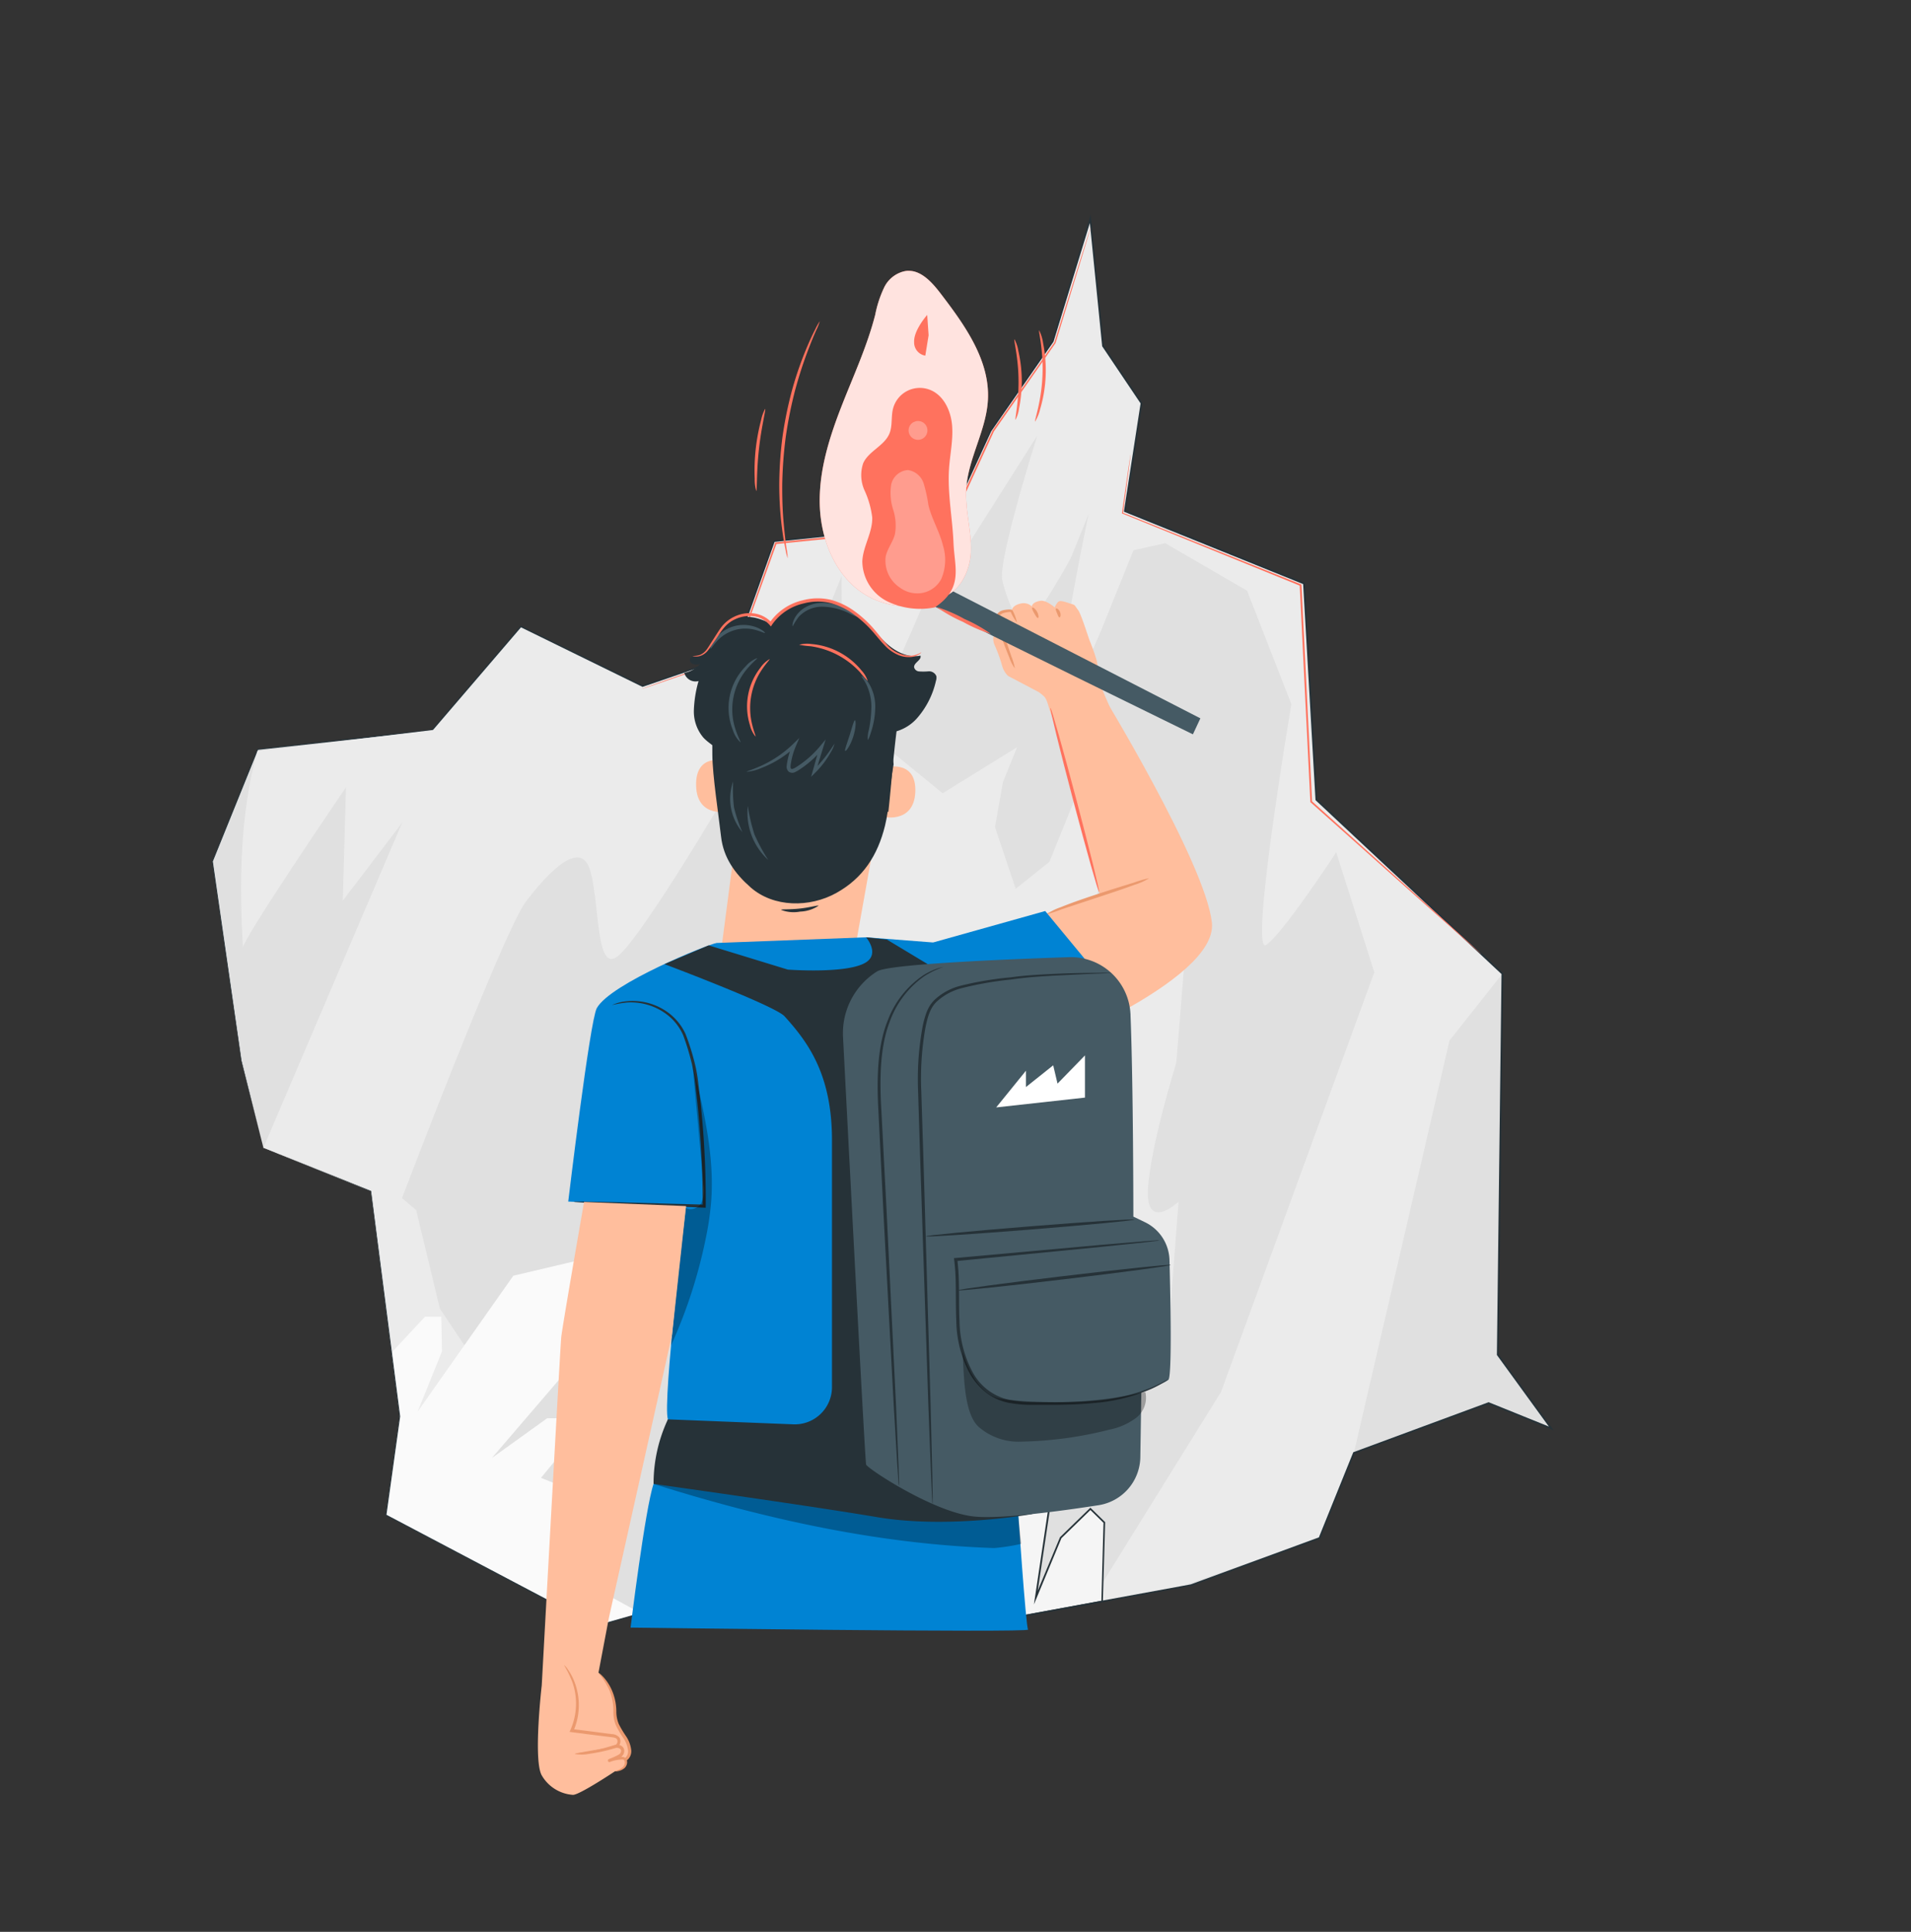 <svg xmlns="http://www.w3.org/2000/svg" xmlns:xlink="http://www.w3.org/1999/xlink" width="332.282" height="335.845" viewBox="0 0 332.282 335.845">
  <rect x="0" y="0" width="332.282" height="335.845" fill="#333333" stroke="none"/>
  <defs>
    <clipPath id="clip-path">
      <rect id="Rectángulo_336083" data-name="Rectángulo 336083" width="253.394" height="259.842" fill="none"/>
    </clipPath>
    <clipPath id="clip-path-2">
      <rect id="Rectángulo_336082" data-name="Rectángulo 336082" width="117.227" height="264.959" fill="none"/>
    </clipPath>
    <clipPath id="clip-path-4">
      <rect id="Rectángulo_336075" data-name="Rectángulo 336075" width="29.273" height="58.327" fill="none"/>
    </clipPath>
    <clipPath id="clip-path-5">
      <rect id="Rectángulo_336076" data-name="Rectángulo 336076" width="10.415" height="21.438" fill="none"/>
    </clipPath>
    <clipPath id="clip-path-6">
      <rect id="Rectángulo_336077" data-name="Rectángulo 336077" width="3.25" height="3.26" fill="none"/>
    </clipPath>
    <clipPath id="clip-path-7">
      <rect id="Rectángulo_336078" data-name="Rectángulo 336078" width="7.11" height="48.865" fill="none"/>
    </clipPath>
    <clipPath id="clip-path-8">
      <rect id="Rectángulo_336079" data-name="Rectángulo 336079" width="63.917" height="11.15" fill="none"/>
    </clipPath>
    <clipPath id="clip-path-9">
      <rect id="Rectángulo_336080" data-name="Rectángulo 336080" width="31.946" height="15.625" fill="none"/>
    </clipPath>
  </defs>
  <g id="Grupo_947852" data-name="Grupo 947852" transform="translate(-254.897 -3540.263)">
    <g id="Grupo_947580" data-name="Grupo 947580" transform="translate(352.236 3540.263) rotate(22)">
      <path id="Trazado_654630" data-name="Trazado 654630" d="M101.764,23.382l-4.2,18.476-.839,17.636L69.85,73.771l.84,21-12.6,10.918-23.515-1.68-7.558,22.478L.145,140.957v21l17.636,30.234,9.238,12.6H47.175l19.316,34.433,4.2,16.8,41.151,4.2,22.675-17.636,36.113-5.879,34.432-21.835L222.7,198.9V182.948l18.476-16.8h11.758l-13.437-8.4L215.432,96.036l-41.32-15.931-16.08-34.048H124.439l-4.347-18.476-9.93-6.719L99.828,1.193Z" transform="translate(-0.059 -0.481)" fill="#e0e0e0"/>
      <g id="Grupo_947579" data-name="Grupo 947579">
        <g id="Grupo_947578" data-name="Grupo 947578" clip-path="url(#clip-path)">
          <path id="Trazado_654631" data-name="Trazado 654631" d="M159.747,160.749,154.38,182.16l-6.712-13.975L141.942,241.4l10.021,18,10.021-6.953s2.864,20.86,4.091,21.678,13.5,7.771,13.5,7.771l9-4.908h9.817l17.588-7.363,3.273-18,5.727-7.771,4.908,4.09,2.455,9.408,6.135-7.772,4.09-11.861L235.2,214.564s-3.272,7.111-5.726,0-3.681-22.246-3.681-22.246l-6.135-19.633-7.771,10.634-3.273,5.727-5.318-7.771-1.227-11.044L200.024,159.6l-7.771-3.273v11.862l-3.682,6.544-7.362-8.589-1.636-7.771v-6.544l-9,12.27Z" transform="translate(-57.193 -61.174)" fill="#ebebeb"/>
          <path id="Trazado_654632" data-name="Trazado 654632" d="M88.679,255.426l12.457-24.6-17.054-11.6L73.85,204.9l-3.07-1.023s-1.023-49.8.682-55.936,4.775-13.984,8.527-8.868,7.43,15.86,9.817,11.767,6.214-28.821,6.214-28.821l5.116-23.534V74.953s10.218,25.588,12.517,26.573c2.036.872,2.49-27.627,2.49-27.627l3.07-10.76,4.328-23.556s1.745,22.683,3.78,25.591a25.821,25.821,0,0,0,6.4,6.4c1.163.582,3.2-13.377,3.2-14.832V48.89s5.916,33.152,7.757,30.535,1.84-12.5,1.84-12.5V51.8l4.653-3.2,16.286,2.326,14.54,15.413s9.6,43.622,11.633,40.423,5.235-19.484,5.235-19.484l13.959,16.867,2.617,77.647-7.412,42.693,13.223-8.386L240.833,198.9V182.949l-11.438-72.7,4.172-14.214-41.32-15.931L176.167,46.058H142.574l-4.347-18.476-9.93-6.718L117.964,1.194,119.9,23.382l-4.2,18.476-.84,17.636L87.986,73.772l.84,21-12.6,10.917-23.515-1.68-7.558,22.479,1.4,6.451-1.4,71.848H65.311l19.316,34.433Z" transform="translate(-18.194 -0.481)" fill="#ebebeb"/>
          <path id="Trazado_654633" data-name="Trazado 654633" d="M225.2,367.43l1.853-10.623,15.435.157-1.829-6,.084-8.19,5.332,2.26,6.649,10.769-8.375-26.853.115-11.34,6.682-6.547,12.822,9.267,7.554,31.507.115-11.267,2.9-6.586,3.137,1.292,4.784,12.869-21.148,13.411Z" transform="translate(-90.738 -125.335)" fill="#f5f5f5"/>
          <path id="Trazado_654634" data-name="Trazado 654634" d="M225.2,367.295l36.095-5.986-.041.016,21.135-13.431-.053.159-4.793-12.866.079.082-3.137-1.29.186-.075-2.9,6.587.012-.058c-.035,3.555-.072,7.376-.11,11.267l-.013,1.227-.286-1.193c-2.185-9.106-4.5-18.747-6.876-28.661l-.682-2.845.06.09-12.82-9.267.2-.015-6.684,6.546.045-.107q-.061,5.791-.119,11.34l-.007-.045c2.985,9.589,5.787,18.593,8.359,26.857l.31,1-.548-.888-6.639-10.775.056.048-5.33-2.265.158-.1c-.033,2.89-.064,5.609-.094,8.189l0-.031c.66,2.178,1.254,4.14,1.82,6.007l.037.124-.128,0-15.434-.189.062-.051c-1.226,6.795-1.837,10.18-1.915,10.612,0,0,.033-.226.109-.681s.191-1.143.34-2.034c.306-1.809.758-4.472,1.342-7.919l.009-.053h.054l15.434.126-.091.121c-.571-1.865-1.171-3.825-1.838-6l0-.015v-.016c.023-2.58.048-5.3.073-8.19l0-.17.156.066,5.335,2.253.035.015.02.033,6.659,10.763-.238.108c-2.582-8.261-5.395-17.262-8.391-26.848l-.007-.022v-.023q.055-5.547.112-11.34v-.063l.045-.044,6.681-6.549.093-.091.105.076,12.822,9.265.047.034.014.056L264.8,323l6.868,28.663-.3.033c.041-3.891.082-7.712.119-11.267v-.03l.013-.027,2.905-6.584.057-.128.13.054,3.136,1.294.058.023.021.059,4.776,12.871.038.1-.091.057-21.161,13.391-.019.012-.021,0-26.509,4.251-7.151,1.137-1.849.291c-.415.064-.622.092-.622.092" transform="translate(-90.738 -125.2)" fill="#263238"/>
          <path id="Trazado_654635" data-name="Trazado 654635" d="M102.1,364.645l3.054-7.964,2.63-1.052,2.367,5.523v11.309l6.576-28.141,10.783-7.627,5.523,5.523v9.468l-7.89,23.408,6.312-9.994,4.471-1.841v6.838l-1.578,5h12.887l2.367,14.2,9.712,1.13-6.392,4.972-41.151-4.2-4.2-16.8Z" transform="translate(-41.139 -135.664)" fill="#fafafa"/>
          <path id="Trazado_654636" data-name="Trazado 654636" d="M26.961,204.3,17.689,191.73v0L.023,161.509l-.01-.017v-.02c0-6.281-.008-13.361-.013-21v-.052l.045-.024,26.867-14.486-.048.057,7.549-22.482.027-.081.085.006,23.516,1.672-.086.029L70.55,94.193l-.043.1c-.261-6.49-.55-13.659-.845-21l0-.081.072-.038L96.6,58.893l-.072.114c.259-5.445.545-11.5.837-17.636v-.013l0-.012c1.3-5.722,2.738-12.055,4.2-18.477l0,.044c-.6-6.9-1.266-14.492-1.939-22.188L99.56,0,99.9.644l10.336,19.668-.048-.054,9.931,6.717.049.033.013.057,4.348,18.476-.148-.117,33.593,0h.1l.042.088,16.082,34.047-.085-.079,12.29,4.738,29.03,11.193.064.024.025.064,24.058,61.719-.061-.073,13.436,8.4.442.276H241.115l.1-.038-18.478,16.794.047-.107c0,5.4,0,10.711,0,15.957v.063l-.047.042L205.1,214.482l-.009.008-.01.006-34.437,21.828-.022.014-.026,0-36.114,5.868.053-.023-22.681,17.628-.035.027-.043,0L70.622,255.62l-.062-.007-.015-.06-4.19-16.8.008.019L47.077,204.325l.04.023L26.961,204.3l20.156-.046h.026l.014.024L66.5,238.7l.005.01,0,.01c1.266,5.049,2.615,10.435,4.209,16.794l-.077-.067,41.153,4.18-.078.023L134.385,242l.024-.019.03,0,36.11-5.889-.048.018,34.428-21.843-.019.014,17.633-15.96-.047.106c0-5.245,0-10.553,0-15.957V182.4l.047-.043,18.474-16.8.042-.038h.057l11.758,0-.079.276-13.438-8.4-.043-.027-.018-.047c-7.782-19.956-15.825-40.583-24.066-61.716l.088.088L186.286,84.508,174,79.769l-.058-.022-.027-.057-16.08-34.048.14.088-33.593,0h-.121l-.027-.117-4.345-18.476.062.09-9.93-6.72-.031-.021-.017-.033L99.64.781,99.915.7c.671,7.7,1.331,15.284,1.932,22.189l0,.023,0,.021c-1.46,6.421-2.9,12.754-4.2,18.475l0-.024c-.294,6.139-.583,12.191-.844,17.636l0,.078-.069.036L69.852,73.4l.068-.119c.292,7.337.577,14.505.835,21l0,.06-.045.039-12.6,10.914-.037.032-.049,0-23.514-1.687.113-.075-7.567,22.476-.013.038-.036.019L.128,140.553l.045-.076c0,7.634-.009,14.715-.013,21l-.01-.037,17.609,30.249,0,0,9.2,12.622" fill="#263238"/>
          <path id="Trazado_654637" data-name="Trazado 654637" d="M.279,223.407c1.24,11.169,5.686,22.586,10.528,32.727-1.016,0,6.1-32.682,6.1-32.682l6.869,18.477s7.673-27.622,9.757-36.879Z" transform="translate(-0.112 -82.621)" fill="#ebebeb"/>
          <path id="Trazado_654638" data-name="Trazado 654638" d="M139.547,3.4s.022.124.048.369.061.618.107,1.085c.088.967.216,2.372.38,4.174.317,3.636.773,8.874,1.336,15.335l0,.017,0,.019c-1.2,5.238-2.622,11.432-4.182,18.232l0-.025c-.262,5.578-.549,11.689-.85,18.074l0,.088-.078.042-4.737,2.5L109.429,74.993l.076-.132c.3,7.963.571,15.051.791,20.864l0,.051-.038.033-9.572,8.327L98.1,106.37l-.676.573c-.153.128-.236.187-.236.187s.07-.075.217-.21l.657-.6,2.554-2.277,9.508-8.4-.036.084c-.241-5.812-.534-12.9-.864-20.861l0-.09.079-.042,22.127-11.706,4.737-2.5-.082.13c.308-6.384.6-12.495.872-18.073v-.013l0-.013,4.237-18.219,0,.035c-.52-6.464-.941-11.7-1.234-15.343-.138-1.8-.245-3.21-.319-4.178q-.048-.7-.075-1.088c-.015-.245-.014-.371-.014-.371" transform="translate(-39.158 -1.369)" fill="#ff725e"/>
          <path id="Trazado_654639" data-name="Trazado 654639" d="M292.745,118.114a1.045,1.045,0,0,1-.183-.053l-.534-.179-2.062-.719-7.73-2.743-26.865-9.627-.057-.021-.026-.056L246.534,85.8,239.46,70.484l.136.087-33.4-.063h-.068l-.016-.066c-.771-3.135-1.382-5.619-1.8-7.333-.2-.842-.358-1.494-.467-1.949-.049-.213-.087-.379-.115-.5a.942.942,0,0,1-.031-.172.972.972,0,0,1,.054.166l.137.5.511,1.938c.44,1.71,1.078,4.187,1.882,7.314l-.084-.066,33.4-.063h.1l.04.087,7.085,15.313,8.736,18.922-.083-.076,26.826,9.733,7.7,2.822,2.047.762.525.2a1.086,1.086,0,0,1,.175.076" transform="translate(-82.073 -24.371)" fill="#ff725e"/>
        </g>
      </g>
    </g>
    <g id="Grupo_947577" data-name="Grupo 947577" transform="translate(348.425 3587.335)">
      <g id="Grupo_947576" data-name="Grupo 947576" clip-path="url(#clip-path-2)">
        <g id="Grupo_947575" data-name="Grupo 947575">
          <g id="Grupo_947574" data-name="Grupo 947574" clip-path="url(#clip-path-2)">
            <path id="Trazado_654569" data-name="Trazado 654569" d="M64.274,113.026l28.389-9.879L84.2,71.048l8.727-3.037s18.084,29.637,19.223,39.964S80.2,131.07,80.2,131.07Z" transform="translate(5.046 5.339)" fill="#ffbe9d"/>
            <path id="Trazado_654570" data-name="Trazado 654570" d="M99.857,97.9a9.956,9.956,0,0,1-2.538,1.153c-1.608.6-3.856,1.359-6.341,2.173l-6.355,2.1a24.284,24.284,0,0,1-2.632.877,9.55,9.55,0,0,1,2.492-1.249c1.592-.656,3.831-1.442,6.319-2.257s4.751-1.51,6.387-2.016a22.092,22.092,0,0,1,2.666-.777" transform="translate(6.437 7.685)" fill="#eb996e"/>
            <path id="Trazado_654571" data-name="Trazado 654571" d="M88.164,54.8c-.535-.676-.48-.875-1.031-1.02s-1.867-.7-2.294-.476-.734,1.048-.734,1.048-1.472-1.318-2.514-1.149-1.44.621-1.46.979a2.085,2.085,0,0,0-1.732-.545c-1.041.17-1.771.66-1.77,1.391a3.815,3.815,0,0,0-1.319.011,2.715,2.715,0,0,0-.7.379,1.5,1.5,0,0,0-.464,1.769l.555,1.356s-1.21.454-1.268.967a2.731,2.731,0,0,0,.209,1.375,24.561,24.561,0,0,1,1.313,3.621,4,4,0,0,0,1.032,1.753l5.315,2.8a8.22,8.22,0,0,1,.9.718c.586.535.826,1.883,1.1,2.629.9,2.5,3.619,8.674,3.619,8.674l9.12-3.932L92.6,69.174,91.49,66.59a7.717,7.717,0,0,0-.085-2.984,33.525,33.525,0,0,0-1.173-3.344c-.265-.618-1.533-4.781-2.067-5.457" transform="translate(5.764 4.176)" fill="#ffbe9d"/>
            <path id="Trazado_654572" data-name="Trazado 654572" d="M77.524,56.878a8.264,8.264,0,0,1-1.1-1.869l-.018-.108c.021.182.059.119.051.14l-.04-.008a.919.919,0,0,0-.15-.006,3.091,3.091,0,0,0-.367.036,5.251,5.251,0,0,0-.794.174,1.306,1.306,0,0,0-.855,1.262l-.023-.1c.208.468.4.962.6,1.47.72,1.9,1.294,3.638,1.714,4.894a10.3,10.3,0,0,1,.605,2.065,6.944,6.944,0,0,1-.977-1.926c-.517-1.225-1.152-2.946-1.866-4.833-.193-.5-.383-.993-.577-1.451l-.023-.053v-.049A1.805,1.805,0,0,1,74.95,54.77a5.044,5.044,0,0,1,.9-.153,3.285,3.285,0,0,1,.425-.014,1.325,1.325,0,0,1,.225.028.571.571,0,0,1,.136.047c.043.047.142.023.166.269l-.018-.108a8.291,8.291,0,0,1,.74,2.038" transform="translate(5.786 4.286)" fill="#eb996e"/>
            <path id="Trazado_654573" data-name="Trazado 654573" d="M80.708,56.108c-.152.043-.392-.346-.656-.815s-.466-.879-.349-.986.542.176.84.712.313,1.05.165,1.089" transform="translate(6.254 4.262)" fill="#eb996e"/>
            <path id="Trazado_654574" data-name="Trazado 654574" d="M84.141,55.991c-.159-.008-.269-.347-.424-.72s-.3-.7-.191-.813.512.1.713.6.053.944-.1.93" transform="translate(6.554 4.273)" fill="#eb996e"/>
            <path id="Trazado_654575" data-name="Trazado 654575" d="M91.091,102.454c-.15.04-2.165-7.089-4.5-15.92S82.487,70.509,82.637,70.47s2.163,7.087,4.5,15.921,4.106,16.023,3.956,16.063" transform="translate(6.487 5.532)" fill="#ff725e"/>
            <path id="Trazado_654576" data-name="Trazado 654576" d="M67.891,52.147l-5.852-3.064L61.493,53.2l6.183,3.069c.355.395,41.389,20.467,41.389,20.467l1.3-2.78Z" transform="translate(4.827 3.853)" fill="#455a64"/>
            <path id="Trazado_654577" data-name="Trazado 654577" d="M74.682,22.467c.38-6.9-4.034-13.036-8.232-18.52-1.5-1.961-3.434-4.126-5.894-3.937a5.2,5.2,0,0,0-3.9,2.863,19.783,19.783,0,0,0-1.57,4.778c-1.4,5.472-3.8,10.628-5.852,15.889s-3.8,10.761-3.8,16.411S47.395,51.472,51.7,55.122c3.953,3.352,10.046,4.3,14.466,1.754,3.363-.56,5.39-4.447,5.539-7.94.156-3.653-1-7.273-.8-10.924.3-5.342,3.481-10.2,3.775-15.544" transform="translate(3.567 0)" fill="#ff725e"/>
            <g id="Grupo_947558" data-name="Grupo 947558" transform="translate(48.999)" opacity="0.8">
              <g id="Grupo_947557" data-name="Grupo 947557">
                <g id="Grupo_947556" data-name="Grupo 947556" clip-path="url(#clip-path-4)">
                  <path id="Trazado_654578" data-name="Trazado 654578" d="M74.682,22.467c.38-6.9-4.034-13.036-8.232-18.52-1.5-1.961-3.434-4.126-5.894-3.937a5.2,5.2,0,0,0-3.9,2.863,19.783,19.783,0,0,0-1.57,4.778c-1.4,5.472-3.8,10.628-5.852,15.889s-3.8,10.761-3.8,16.411S47.395,51.472,51.7,55.122c3.953,3.352,10.046,4.3,14.466,1.754,3.363-.56,5.39-4.447,5.539-7.94.156-3.653-1-7.273-.8-10.924.3-5.342,3.481-10.2,3.775-15.544" transform="translate(-45.432 0)" fill="#fff"/>
                </g>
              </g>
            </g>
            <path id="Trazado_654579" data-name="Trazado 654579" d="M68.174,45.853C68,41.53,67.107,37.228,67.4,32.912c.168-2.525.742-5.039.524-7.559s-1.455-5.174-3.8-6.122a4.812,4.812,0,0,0-6.477,3.31c-.347,1.407-.059,2.949-.616,4.286-.888,2.132-3.6,3.027-4.552,5.129a6.449,6.449,0,0,0,.232,4.761,15.773,15.773,0,0,1,1.33,4.68c.081,2.627-1.619,5.028-1.722,7.655a7.875,7.875,0,0,0,4.289,6.907,13.067,13.067,0,0,0,8.336,1.073c5.005-3.407,3.407-6.856,3.233-11.179" transform="translate(4.091 1.483)" fill="#ff725e"/>
            <g id="Grupo_947561" data-name="Grupo 947561" transform="translate(60.387 34.646)" opacity="0.3">
              <g id="Grupo_947560" data-name="Grupo 947560">
                <g id="Grupo_947559" data-name="Grupo 947559" clip-path="url(#clip-path-5)">
                  <path id="Trazado_654580" data-name="Trazado 654580" d="M66.053,45.3c-.583-2.462-1.991-4.671-2.555-7.139a25.3,25.3,0,0,0-.816-3.707,3.386,3.386,0,0,0-2.733-2.33,3.183,3.183,0,0,0-2.935,2.654,9.548,9.548,0,0,0,.371,4.248,8.9,8.9,0,0,1,.3,4.248c-.347,1.349-1.3,2.487-1.6,3.849a5.607,5.607,0,0,0,2.477,5.446,5,5,0,0,0,2.717.981,4.685,4.685,0,0,0,4.455-2.475,8.351,8.351,0,0,0,.318-5.778" transform="translate(-55.991 -32.124)" fill="#fff"/>
                </g>
              </g>
            </g>
            <g id="Grupo_947564" data-name="Grupo 947564" transform="translate(64.472 26.121)" opacity="0.3">
              <g id="Grupo_947563" data-name="Grupo 947563">
                <g id="Grupo_947562" data-name="Grupo 947562" clip-path="url(#clip-path-6)">
                  <path id="Trazado_654581" data-name="Trazado 654581" d="M60.609,24.421a1.636,1.636,0,1,0,.408-.159" transform="translate(-59.779 -24.22)" fill="#fff"/>
                </g>
              </g>
            </g>
            <path id="Trazado_654582" data-name="Trazado 654582" d="M62.93,7.119s-2.364,2.647-2.271,4.7A2.324,2.324,0,0,0,62.6,14.2l.575-3.543Z" transform="translate(4.762 0.559)" fill="#ff725e"/>
            <path id="Trazado_654583" data-name="Trazado 654583" d="M73.721,58.875a24.878,24.878,0,0,1-4.842-2.086A24.925,24.925,0,0,1,64.284,54.2a24.9,24.9,0,0,1,4.844,2.087,24.9,24.9,0,0,1,4.593,2.589" transform="translate(5.046 4.254)" fill="#ff725e"/>
            <path id="Trazado_654584" data-name="Trazado 654584" d="M40.383,49.369a9.468,9.468,0,0,1-.4-1.621c-.233-1.049-.478-2.587-.7-4.5a60.037,60.037,0,0,1-.37-6.744,67.353,67.353,0,0,1,.561-8.255,67.558,67.558,0,0,1,1.656-8.109,60.046,60.046,0,0,1,2.152-6.4c.717-1.784,1.363-3.2,1.867-4.15a9.544,9.544,0,0,1,.815-1.456,9.5,9.5,0,0,1-.618,1.55c-.44.974-1.028,2.408-1.694,4.2s-1.366,3.956-2.021,6.394a73.6,73.6,0,0,0-1.6,8.05,73.618,73.618,0,0,0-.6,8.183c-.018,2.524.071,4.8.247,6.7s.351,3.442.516,4.5a9.516,9.516,0,0,1,.183,1.658" transform="translate(3.055 0.639)" fill="#ff725e"/>
            <path id="Trazado_654585" data-name="Trazado 654585" d="M35.225,36.535a6.955,6.955,0,0,1-.266-2.111,34.291,34.291,0,0,1,1.1-10.167,6.978,6.978,0,0,1,.713-2c.164.045-.67,3.165-1.087,7.107-.438,3.938-.293,7.164-.463,7.174" transform="translate(2.742 1.747)" fill="#ff725e"/>
            <path id="Trazado_654586" data-name="Trazado 654586" d="M77.028,25.029c-.173-.038.583-3.127.514-7-.039-3.877-.88-6.943-.709-6.985A6.244,6.244,0,0,1,77.5,13.02a23.725,23.725,0,0,1,.139,10.014,6.206,6.206,0,0,1-.61,2" transform="translate(6.03 0.867)" fill="#ff725e"/>
            <path id="Trazado_654587" data-name="Trazado 654587" d="M80.161,25.462c-.175-.053,1.1-3.466,1.274-7.884.22-4.418-.737-7.931-.559-7.968a7.5,7.5,0,0,1,.687,2.273A23.842,23.842,0,0,1,81.05,23.26a7.542,7.542,0,0,1-.889,2.2" transform="translate(6.292 0.754)" fill="#ff725e"/>
            <path id="Trazado_654588" data-name="Trazado 654588" d="M37.107,57.695l.489-.124a9.169,9.169,0,0,1,7.5-4.479A11.893,11.893,0,0,1,53.425,56.2c1.581,1.4,2.829,3.145,4.418,4.537s3.7,2.438,5.767,2c.252.77-1.185,1.226-1.1,2.032a.944.944,0,0,0,.815.712,10.122,10.122,0,0,0,1.7-.012,1.362,1.362,0,0,1,1.349.829,1.656,1.656,0,0,1-.068.821,14.678,14.678,0,0,1-3.353,6.572,7.677,7.677,0,0,1-6.72,2.45A12.225,12.225,0,0,1,51.1,73.256q-4.412-3.538-8.824-7.075a19.853,19.853,0,0,1-3.758-3.6,6.7,6.7,0,0,1-1.412-4.887" transform="translate(2.908 4.167)" fill="#263238"/>
            <path id="Trazado_654589" data-name="Trazado 654589" d="M40,57.971a9.666,9.666,0,0,0-4.108-2.037,5.743,5.743,0,0,0-4.422.846,12.815,12.815,0,0,0-2.7,3.332,5.352,5.352,0,0,1-3.329,2.538,1.249,1.249,0,0,0-.707.225c-.324.307-.09.9.317,1.09a2.079,2.079,0,0,0,1.313-.013A4.68,4.68,0,0,1,23.6,65.513a2.023,2.023,0,0,0,2.481,1.431,20.952,20.952,0,0,0-.813,5.077,7.031,7.031,0,0,0,1.654,4.757c1.284,1.389,3.375,2.166,3.935,3.974" transform="translate(1.853 4.382)" fill="#263238"/>
            <path id="Trazado_654590" data-name="Trazado 654590" d="M51.962,117.952,29,117.656l2.565-19.579s-1.57-.335-1.675-8.853-.5-22.99-.5-22.99A29.533,29.533,0,0,1,59.1,69.972l1.261.972Z" transform="translate(2.276 5.011)" fill="#ffbe9d"/>
            <path id="Trazado_654591" data-name="Trazado 654591" d="M55.628,80.16c.145-.063,5.845-1.731,5.659,4.093S55.3,88.687,55.3,88.52s.332-8.361.332-8.361" transform="translate(4.341 6.272)" fill="#ffbe9d"/>
            <path id="Trazado_654592" data-name="Trazado 654592" d="M30.653,79.026c-.145-.063-5.329-1.462-5.143,4.361S31.5,87.822,31.5,87.655s-.848-8.629-.848-8.629" transform="translate(2.002 6.189)" fill="#ffbe9d"/>
            <path id="Trazado_654593" data-name="Trazado 654593" d="M59.647,80.826c-.868,4.879-.7,7.444-1.5,10.7-1.273,5.158-3.83,9.112-8.471,11.689s-10.917,2.529-14.9-.977c-2.765-2.434-4.726-5.183-5.137-8.847s-1.488-10.545-1.514-14.232c-.047-6.649.176-12.611.176-12.611l18.97-3.437L58.062,69.54Z" transform="translate(2.207 4.955)" fill="#263238"/>
            <path id="Trazado_654594" data-name="Trazado 654594" d="M39.209,103.079a6.147,6.147,0,0,0,3.324.294,6.155,6.155,0,0,0,3.181-1.013c-.055-.146-1.458.294-3.239.483-1.778.2-3.244.081-3.266.235" transform="translate(3.078 8.033)" fill="#263238"/>
            <path id="Trazado_654595" data-name="Trazado 654595" d="M58.927,89.7c.555-5,.916-10.72,1.7-15.991.293-1.979,1-4.831.821-6.823s-.722-1.391-1.6-3.2c-1.1-2.263-5.318-3.772-7.785-4.268s-2.772-2.63-4.662-.971a6.158,6.158,0,0,0-11.228,2.6,4.277,4.277,0,0,0-7.057,4.291,4.186,4.186,0,0,0-2.819,6.407c.879,1.355,2.463,2.1,3.433,3.393a4.867,4.867,0,0,1,.291,5.257" transform="translate(2.012 4.374)" fill="#263238"/>
            <path id="Trazado_654596" data-name="Trazado 654596" d="M33.85,86.264A11.137,11.137,0,0,0,37.4,95.655,32.294,32.294,0,0,1,35,91.194a32.269,32.269,0,0,1-1.152-4.93" transform="translate(2.647 6.772)" fill="#455a64"/>
            <path id="Trazado_654597" data-name="Trazado 654597" d="M31.517,82.325a8.987,8.987,0,0,0,1.6,8.794,25.64,25.64,0,0,1-1.447-4.279,25.779,25.779,0,0,1-.152-4.515" transform="translate(2.432 6.463)" fill="#455a64"/>
            <path id="Trazado_654598" data-name="Trazado 654598" d="M54.613,64.088a13.009,13.009,0,0,0-5.917-5.3,7.594,7.594,0,0,0-7.622.959" transform="translate(3.225 4.568)" fill="#263238"/>
            <path id="Trazado_654599" data-name="Trazado 654599" d="M53.264,76.417a4.8,4.8,0,0,1,.187-1.718,22.177,22.177,0,0,0,.439-4.037,8.963,8.963,0,0,0-.869-3.86c-.455-.917-.916-1.39-.84-1.468.046-.061.648.3,1.254,1.232a7.772,7.772,0,0,1,1.129,4.089,14.364,14.364,0,0,1-.649,4.153c-.307,1.024-.563,1.632-.65,1.609" transform="translate(4.096 5.128)" fill="#455a64"/>
            <path id="Trazado_654600" data-name="Trazado 654600" d="M49.551,77.785c-.168-.093.3-1.246.756-2.692s.743-2.656.934-2.635.194,1.322-.291,2.84-1.244,2.578-1.4,2.487" transform="translate(3.887 5.688)" fill="#455a64"/>
            <path id="Trazado_654601" data-name="Trazado 654601" d="M32.807,77.076a4.9,4.9,0,0,1-1.3-2.082,10.277,10.277,0,0,1,2.226-11.147,4.9,4.9,0,0,1,2-1.418c.065.091-.7.626-1.653,1.742A10.929,10.929,0,0,0,31.95,74.83c.451,1.4.951,2.186.857,2.245" transform="translate(2.413 4.9)" fill="#455a64"/>
            <path id="Trazado_654602" data-name="Trazado 654602" d="M52.734,56.108a8.272,8.272,0,0,1-1.872-.788A11.012,11.012,0,0,0,46.287,54.2a5.532,5.532,0,0,0-4.147,1.75,12.422,12.422,0,0,0-1.062,1.659c-.071.006-.1-.876.692-1.961a5.105,5.105,0,0,1,1.767-1.481,6.208,6.208,0,0,1,2.742-.643,9.63,9.63,0,0,1,4.8,1.373c1.1.636,1.7,1.141,1.657,1.214" transform="translate(3.222 4.202)" fill="#455a64"/>
            <path id="Trazado_654603" data-name="Trazado 654603" d="M27.833,61.225c-.073-.026.064-.677.676-1.539A6.257,6.257,0,0,1,35.9,57.536c.978.4,1.443.876,1.395.938-.057.09-.6-.229-1.547-.486a6.671,6.671,0,0,0-6.869,2c-.66.724-.95,1.286-1.046,1.239" transform="translate(2.184 4.482)" fill="#455a64"/>
            <path id="Trazado_654604" data-name="Trazado 654604" d="M33.632,81.2c-.022-.081.937-.335,2.469-1.022a19.716,19.716,0,0,0,5.614-3.8l1.1-1.069-.6,1.418a12.742,12.742,0,0,0-.822,2.766c-.095.477-.17,1.083.009,1.163.129.148.65-.112,1.084-.418a17.405,17.405,0,0,0,3.9-3.456l1.011-1.21-.462,1.5c-.462,1.5-.892,2.9-1.281,4.169l-.438-.266a25.859,25.859,0,0,0,3.717-4.686A4.869,4.869,0,0,1,48.28,77.8a15.781,15.781,0,0,1-2.7,3.552l-.712.709.275-.975c.359-1.277.755-2.687,1.181-4.2l.549.291A17.254,17.254,0,0,1,42.85,80.8a5.675,5.675,0,0,1-.754.436,1.092,1.092,0,0,1-1.1-.046,1.135,1.135,0,0,1-.374-1.005,7.658,7.658,0,0,1,.116-.814,12.966,12.966,0,0,1,.9-2.9l.5.349a18.041,18.041,0,0,1-5.9,3.7,8.036,8.036,0,0,1-2.612.675" transform="translate(2.64 5.912)" fill="#455a64"/>
            <path id="Trazado_654605" data-name="Trazado 654605" d="M44.616,60.063a2.986,2.986,0,0,0-1.835-1.417,5.218,5.218,0,0,0-2.36-.056,8.447,8.447,0,0,0-4.948,2.867c-.286.34-.54.866-.236,1.191a.971.971,0,0,0,.65.223,36.283,36.283,0,0,0,8.575-.3" transform="translate(2.755 4.591)" fill="#263238"/>
            <path id="Trazado_654606" data-name="Trazado 654606" d="M64.716,62.187a1.142,1.142,0,0,1-.371.331,3.069,3.069,0,0,1-1.35.481,4.681,4.681,0,0,1-2.247-.33A7.02,7.02,0,0,1,58.3,60.927c-.781-.792-1.5-1.76-2.359-2.694a19.545,19.545,0,0,0-3.028-2.683,12.148,12.148,0,0,0-3.971-1.923,9.488,9.488,0,0,0-4.681.059,9.1,9.1,0,0,0-5.506,3.7l-.192.306-.239-.271a4.548,4.548,0,0,0-2.952-1.517,5.722,5.722,0,0,0-3.062.545c-1.881.84-2.681,2.6-3.581,3.824-.446.626-.789,1.2-1.194,1.676a2.813,2.813,0,0,1-1.3.874,2.343,2.343,0,0,1-.97.082.771.771,0,0,1-.326-.08,4.289,4.289,0,0,0,1.238-.173,2.736,2.736,0,0,0,1.154-.874c.355-.452.693-1.067,1.112-1.694.418-.643.84-1.338,1.374-2.111a6.241,6.241,0,0,1,2.285-1.938,6.154,6.154,0,0,1,3.315-.633,5.045,5.045,0,0,1,3.306,1.666l-.432.036a9.553,9.553,0,0,1,5.827-3.967,9.931,9.931,0,0,1,4.955-.049,12.486,12.486,0,0,1,4.135,2.035,19.448,19.448,0,0,1,3.072,2.791c.867.974,1.563,1.948,2.3,2.733a5.538,5.538,0,0,0,4.383,2.128,3.928,3.928,0,0,0,1.742-.594" transform="translate(1.959 4.145)" fill="#ff725e"/>
            <path id="Trazado_654607" data-name="Trazado 654607" d="M35.19,76.051a4.846,4.846,0,0,1-.959-1.949,10.884,10.884,0,0,1,1.825-10.02A4.88,4.88,0,0,1,37.64,62.6c.063.066-.53.64-1.264,1.719a11.935,11.935,0,0,0-1.762,9.68c.306,1.269.657,2.016.576,2.056" transform="translate(2.648 4.914)" fill="#ff725e"/>
            <path id="Trazado_654608" data-name="Trazado 654608" d="M54.054,66.595a16.643,16.643,0,0,1-1.37-1.543,14.422,14.422,0,0,0-8.513-4.492,16.55,16.55,0,0,1-2.046-.259,5.052,5.052,0,0,1,2.09-.136,12.573,12.573,0,0,1,8.77,4.628,5.055,5.055,0,0,1,1.068,1.8" transform="translate(3.307 4.721)" fill="#ff725e"/>
            <path id="Trazado_654609" data-name="Trazado 654609" d="M30.689,108.426c-1.378.2-18.463,7.032-20.836,11.339-1.2,2.184-4.961,33.618-4.961,33.618l20.48.788s-4.135,34.113-3.15,37.07c0,0-1.85,9.351-2.493,11.225-1.448,4.216-4,24.977-4,24.977s69.513.938,69.118.347-1.777-21.109-1.777-21.109l-2.135-86.426-12.6-11.916-11.645-.9Z" transform="translate(0.384 8.434)" fill="#0083d3"/>
            <path id="Trazado_654610" data-name="Trazado 654610" d="M5.773,152.614a1.636,1.636,0,0,1,.434-.03H7.46l4.7.081,16.312.445-.273.264c.013-3.46-.1-7.236-.346-11.167-.152-2.331-.34-4.605-.569-6.8q-.184-1.64-.362-3.223a26.05,26.05,0,0,0-.485-3.047,43.656,43.656,0,0,0-1.627-5.472,9.152,9.152,0,0,0-3.04-3.763,10.4,10.4,0,0,0-6.738-1.933,19.5,19.5,0,0,0-2.6.452,7.667,7.667,0,0,1,2.586-.67A10.417,10.417,0,0,1,22,119.582a9.492,9.492,0,0,1,3.237,3.9,42.551,42.551,0,0,1,1.705,5.54,26.019,26.019,0,0,1,.512,3.1q.186,1.585.377,3.232c.238,2.2.43,4.479.582,6.818.248,3.941.351,7.739.316,11.2l0,.276-.271-.011-16.307-.647-4.694-.234-1.25-.084a1.6,1.6,0,0,1-.43-.059" transform="translate(0.453 9.24)" fill="#263238"/>
            <path id="Trazado_654611" data-name="Trazado 654611" d="M83.3,103.205l14.822,17.936L81.46,131.609l-18.91-18.4,1.251-4.535Z" transform="translate(4.91 8.102)" fill="#0083d3"/>
            <g id="Grupo_947567" data-name="Grupo 947567" transform="translate(23.126 137.986)" opacity="0.3">
              <g id="Grupo_947566" data-name="Grupo 947566">
                <g id="Grupo_947565" data-name="Grupo 947565" clip-path="url(#clip-path-7)">
                  <path id="Trazado_654612" data-name="Trazado 654612" d="M25.2,127.942l1.9,20.789a5.472,5.472,0,0,1-.4,3.346c-.591.978-2.146,1.427-2.877.548l-2.371,24.182a86.049,86.049,0,0,0,6.047-18.6,52.7,52.7,0,0,0,.936-6.289c.645-8.077-1.3-16.112-3.229-23.981" transform="translate(-21.443 -127.942)"/>
                </g>
              </g>
            </g>
            <path id="Trazado_654613" data-name="Trazado 654613" d="M9.78,225.991a8.986,8.986,0,0,1,2.807,5.756,15.1,15.1,0,0,0,.247,2.6c.388,1.457,1.543,2.585,2.105,3.984a2.871,2.871,0,0,1,.179,1.878,1.533,1.533,0,0,1-1.387,1.134,1.874,1.874,0,0,1-1.276-.676c-1.3-1.382-1.523-3.556-2.9-4.859" transform="translate(0.75 17.741)" fill="#ffbe9d"/>
            <path id="Trazado_654614" data-name="Trazado 654614" d="M9.552,235.808c.018-.023.321.174.711.683a13.922,13.922,0,0,1,1.27,2.341,6.988,6.988,0,0,0,.937,1.5c.385.468.978.9,1.545.715a1.493,1.493,0,0,0,.912-1.58,4.9,4.9,0,0,0-.846-2.167,17.118,17.118,0,0,1-1.269-2.184,6.048,6.048,0,0,1-.432-2.361A9.507,9.507,0,0,0,11.676,229a14.133,14.133,0,0,0-1.9-3.01c.022-.025.313.173.754.629a8.335,8.335,0,0,1,1.5,2.222,9.369,9.369,0,0,1,.86,3.887,5.647,5.647,0,0,0,.422,2.165A17.886,17.886,0,0,0,14.562,237a5.328,5.328,0,0,1,.917,2.432,2.014,2.014,0,0,1-1.311,2.1,1.565,1.565,0,0,1-1.235-.176,2.916,2.916,0,0,1-.819-.734,7.07,7.07,0,0,1-.94-1.627,19.432,19.432,0,0,0-1.091-2.387c-.318-.525-.563-.771-.53-.806" transform="translate(0.75 17.741)" fill="#eb996e"/>
            <path id="Trazado_654615" data-name="Trazado 654615" d="M8.028,150.108s-3.782,21.637-3.97,23.522S.67,234.136.67,234.136s-1.506,13.007,0,15.646A6.793,6.793,0,0,0,6.1,253.175c1.163,0,7.312-4.1,7.312-4.1l-1.856-14.426-1.022-2.706,1.812-9.549,10.985-49.222,2.431-22.355Z" transform="translate(0 11.784)" fill="#ffbe9d"/>
            <path id="Trazado_654616" data-name="Trazado 654616" d="M4.207,224.734A11.206,11.206,0,0,1,5.582,236.14l6.967.887a1.554,1.554,0,0,1,1.057.423,1.06,1.06,0,0,1-.266,1.4,3.018,3.018,0,0,1-1.471.528q-2.881.485-5.784.823" transform="translate(0.33 17.642)" fill="#ffbe9d"/>
            <path id="Trazado_654617" data-name="Trazado 654617" d="M6.085,240.205a4.628,4.628,0,0,1,1.125-.271c.727-.137,1.783-.318,3.087-.53.642-.118,1.388-.191,2.11-.367a1.692,1.692,0,0,0,.9-.5.789.789,0,0,0,.12-.888c-.157-.246-.573-.321-1.025-.368l-1.391-.169-2.925-.367-2.54-.328-.372-.049.155-.342a11.283,11.283,0,0,0,.369-8.213,19.572,19.572,0,0,0-1.493-3.077,2.857,2.857,0,0,1,.618.693,9.824,9.824,0,0,1,1.215,2.261,11.235,11.235,0,0,1-.207,8.568l-.216-.39,2.541.319,2.923.379,1.39.183a1.83,1.83,0,0,1,1.386.61,1.276,1.276,0,0,1-.165,1.487,2.128,2.128,0,0,1-1.171.645c-.8.171-1.5.212-2.165.308-1.317.162-2.382.284-3.12.354a4.534,4.534,0,0,1-1.152.054" transform="translate(0.33 17.642)" fill="#eb996e"/>
            <path id="Trazado_654618" data-name="Trazado 654618" d="M12.94,242.193a3.229,3.229,0,0,0,1.5-.641,1.113,1.113,0,0,0,.206-1.481c-.407-.458-2.093.064-2.678.247a9.01,9.01,0,0,0,2.014-.975.922.922,0,0,0,.159-1.124,1.133,1.133,0,0,0-1.221-.333,26.656,26.656,0,0,1-6.975,1.29" transform="translate(0.467 18.671)" fill="#ffbe9d"/>
            <path id="Trazado_654619" data-name="Trazado 654619" d="M5.948,239.2c0-.083,1-.125,2.589-.442.793-.155,1.732-.372,2.763-.654.523-.143,1.036-.3,1.623-.479a1.5,1.5,0,0,1,1.069.126,1.032,1.032,0,0,1,.554,1.033,1.323,1.323,0,0,1-.443.853,3.854,3.854,0,0,1-.705.4c-.456.212-.9.388-1.333.548l-.173-.5a5.759,5.759,0,0,1,2.519-.36.783.783,0,0,1,.54.441,1.136,1.136,0,0,1,.092.6,1.471,1.471,0,0,1-.445.887,2.381,2.381,0,0,1-1.2.538c-.293.051-.453.054-.461.025s.142-.092.413-.194a2.6,2.6,0,0,0,1.011-.6,1.15,1.15,0,0,0,.288-.689c.012-.259-.106-.551-.345-.567a5.927,5.927,0,0,0-2.255.429.265.265,0,0,1-.333-.174.272.272,0,0,1,.161-.329c.414-.163.851-.344,1.281-.551a3.515,3.515,0,0,0,.588-.336.789.789,0,0,0,.241-.479c.086-.42-.489-.684-.932-.567-.534.16-1.107.318-1.625.445a26.786,26.786,0,0,1-2.829.546,7.122,7.122,0,0,1-2.654.05" transform="translate(0.467 18.651)" fill="#eb996e"/>
            <g id="Grupo_947570" data-name="Grupo 947570" transform="translate(20.112 210.901)" opacity="0.3">
              <g id="Grupo_947569" data-name="Grupo 947569">
                <g id="Grupo_947568" data-name="Grupo 947568" clip-path="url(#clip-path-8)">
                  <path id="Trazado_654620" data-name="Trazado 654620" d="M81.984,199.532,18.648,195.55C37.829,201.6,57.775,206.045,77.876,206.7a33.352,33.352,0,0,0,4.688-.729s-.709-6.749-.58-6.438" transform="translate(-18.648 -195.55)"/>
                </g>
              </g>
            </g>
            <path id="Trazado_654621" data-name="Trazado 654621" d="M20.552,112.108s19.19,7.21,20.874,9.068c4.064,4.482,8.245,10.1,8.245,21.516v42.949a6.468,6.468,0,0,1-6.721,6.468l-21.808-.867a26.324,26.324,0,0,0-2.493,11.225s26.568,3.7,38.906,5.782,26.938-.542,26.938-.542l-4.643-87.449L59.215,107.83l-3.613-.39s2.354,2.74.063,4.3C52.576,113.847,42,113.057,42,113.057L28.231,108.84Z" transform="translate(1.464 8.434)" fill="#263238"/>
            <path id="Trazado_654622" data-name="Trazado 654622" d="M55.078,113.144A12.669,12.669,0,0,0,49.2,124.609c.973,18.835,3.822,73.678,4.011,74.244.228.684,11.623,8.232,18.681,9.02,4.436.5,14.709-.869,21.726-1.952a8.592,8.592,0,0,0,7.271-8.367l.177-11.284s4.572-1.768,4.761-2.241c.557-1.4.315-13.8.134-20.716a7.529,7.529,0,0,0-4.255-6.588l-2.029-.978s0-22.953-.5-35.151a10.379,10.379,0,0,0-10.693-9.952c-6.939.222-31.074,1.087-33.324,2.453l-.08.049" transform="translate(3.861 8.685)" fill="#455a64"/>
            <path id="Trazado_654623" data-name="Trazado 654623" d="M94.875,113.18a1.3,1.3,0,0,1-.307.033l-.9.044-3.476.141-5.5.269c-2.141.135-4.58.274-7.243.669a58.936,58.936,0,0,0-8.658,1.521,10.019,10.019,0,0,0-4.187,2.263c-1.237,1.107-1.667,2.831-2.022,4.551a50.56,50.56,0,0,0-.727,11.1c.123,3.886.25,7.908.381,12.027.481,16.47.917,31.376,1.233,42.214.131,5.371.235,9.731.31,12.794.024,1.48.042,2.643.056,3.479v.906a1.258,1.258,0,0,1-.019.308,1.233,1.233,0,0,1-.038-.306c-.015-.236-.033-.533-.056-.9-.039-.836-.093-2-.161-3.476-.118-3.062-.284-7.419-.489-12.788-.358-10.835-.852-25.737-1.4-42.2-.127-4.12-.25-8.142-.37-12.026a50.56,50.56,0,0,1,.77-11.223,16.45,16.45,0,0,1,.714-2.589,8,8,0,0,1,.612-1.2,6.765,6.765,0,0,1,.857-1.014,10.446,10.446,0,0,1,4.4-2.355,57.862,57.862,0,0,1,8.739-1.468c2.688-.373,5.137-.485,7.281-.59s3.995-.143,5.507-.174l3.48-.036.906.012a1.219,1.219,0,0,1,.308.024" transform="translate(4.809 8.882)" fill="#263238"/>
            <path id="Trazado_654624" data-name="Trazado 654624" d="M98.8,152.945c.013.154-8.093.932-18.1,1.735s-18.136,1.331-18.149,1.177,8.092-.932,18.1-1.736,18.134-1.33,18.147-1.176" transform="translate(4.91 12.005)" fill="#263238"/>
            <path id="Trazado_654625" data-name="Trazado 654625" d="M102.812,156.295a3.775,3.775,0,0,1-.684.113l-1.983.233-7.4.778L67.405,159.9l.245-.308c.468,3.418.218,7.045.395,10.717a19.4,19.4,0,0,0,2.249,8.833,9.521,9.521,0,0,0,6.551,4.91,22.246,22.246,0,0,0,3.98.343l3.814.032c2.459,0,4.748-.071,6.826-.258a32.474,32.474,0,0,0,9.6-2.153c.545-.209,1.012-.434,1.415-.631a11.237,11.237,0,0,0,1.012-.518,5.738,5.738,0,0,1,.839-.428,16.6,16.6,0,0,1-3.18,1.777,31.225,31.225,0,0,1-9.645,2.348c-2.092.212-4.395.306-6.861.328l-3.822,0a22.529,22.529,0,0,1-4.075-.33,9.4,9.4,0,0,1-3.973-1.729,11.246,11.246,0,0,1-2.954-3.415,19.85,19.85,0,0,1-2.332-9.078c-.177-3.722.074-7.327-.375-10.674l-.038-.283.284-.026,25.351-2.286,7.42-.618,1.993-.141a3.737,3.737,0,0,1,.692-.016" transform="translate(5.265 12.269)" fill="#263238"/>
            <path id="Trazado_654626" data-name="Trazado 654626" d="M66.171,112.232a15.35,15.35,0,0,0-3.328,1.62,16.482,16.482,0,0,0-5.978,7.918c-1.553,3.995-1.786,9.177-1.47,14.821.294,5.678.618,11.911.958,18.454.634,13.078,1.208,24.913,1.626,33.541.179,4.254.326,7.713.428,10.167q.057,1.744.088,2.765a6.173,6.173,0,0,1-.008.966,6.24,6.24,0,0,1-.106-.961q-.071-1.019-.193-2.76c-.147-2.45-.353-5.908-.607-10.158-.461-8.626-1.093-20.458-1.79-33.532-.325-6.545-.633-12.78-.915-18.46-.288-5.661-.017-10.926,1.617-14.987a16.406,16.406,0,0,1,6.229-7.959,12.028,12.028,0,0,1,2.509-1.2l.7-.19a.8.8,0,0,1,.242-.045" transform="translate(4.3 8.81)" fill="#263238"/>
            <path id="Trazado_654627" data-name="Trazado 654627" d="M104.723,160.256c.018.154-8.27,1.268-18.509,2.488s-18.56,2.085-18.578,1.931,8.269-1.268,18.511-2.488,18.558-2.085,18.576-1.931" transform="translate(5.31 12.579)" fill="#263238"/>
            <path id="Trazado_654628" data-name="Trazado 654628" d="M73.888,135.518l15.436-1.705V126.48l-4.771,4.9L83.8,128.2l-4.734,3.777v-2.841Z" transform="translate(5.8 9.929)" fill="#fff"/>
            <g id="Grupo_947573" data-name="Grupo 947573" transform="translate(73.828 187.929)" opacity="0.3">
              <g id="Grupo_947572" data-name="Grupo 947572">
                <g id="Grupo_947571" data-name="Grupo 947571" clip-path="url(#clip-path-9)">
                  <path id="Trazado_654629" data-name="Trazado 654629" d="M100.244,181.227A71.646,71.646,0,0,1,75.1,182.42c-3.438-.523-5.641-4.837-6.65-8.17.3,3.662.121,10.922,2.994,13.207a10.518,10.518,0,0,0,7.227,2.415A66.867,66.867,0,0,0,93.957,187.8a11.53,11.53,0,0,0,4.653-2.032,4.445,4.445,0,0,0,1.634-4.545" transform="translate(-68.454 -174.25)"/>
                </g>
              </g>
            </g>
          </g>
        </g>
      </g>
    </g>
  </g>
</svg>
